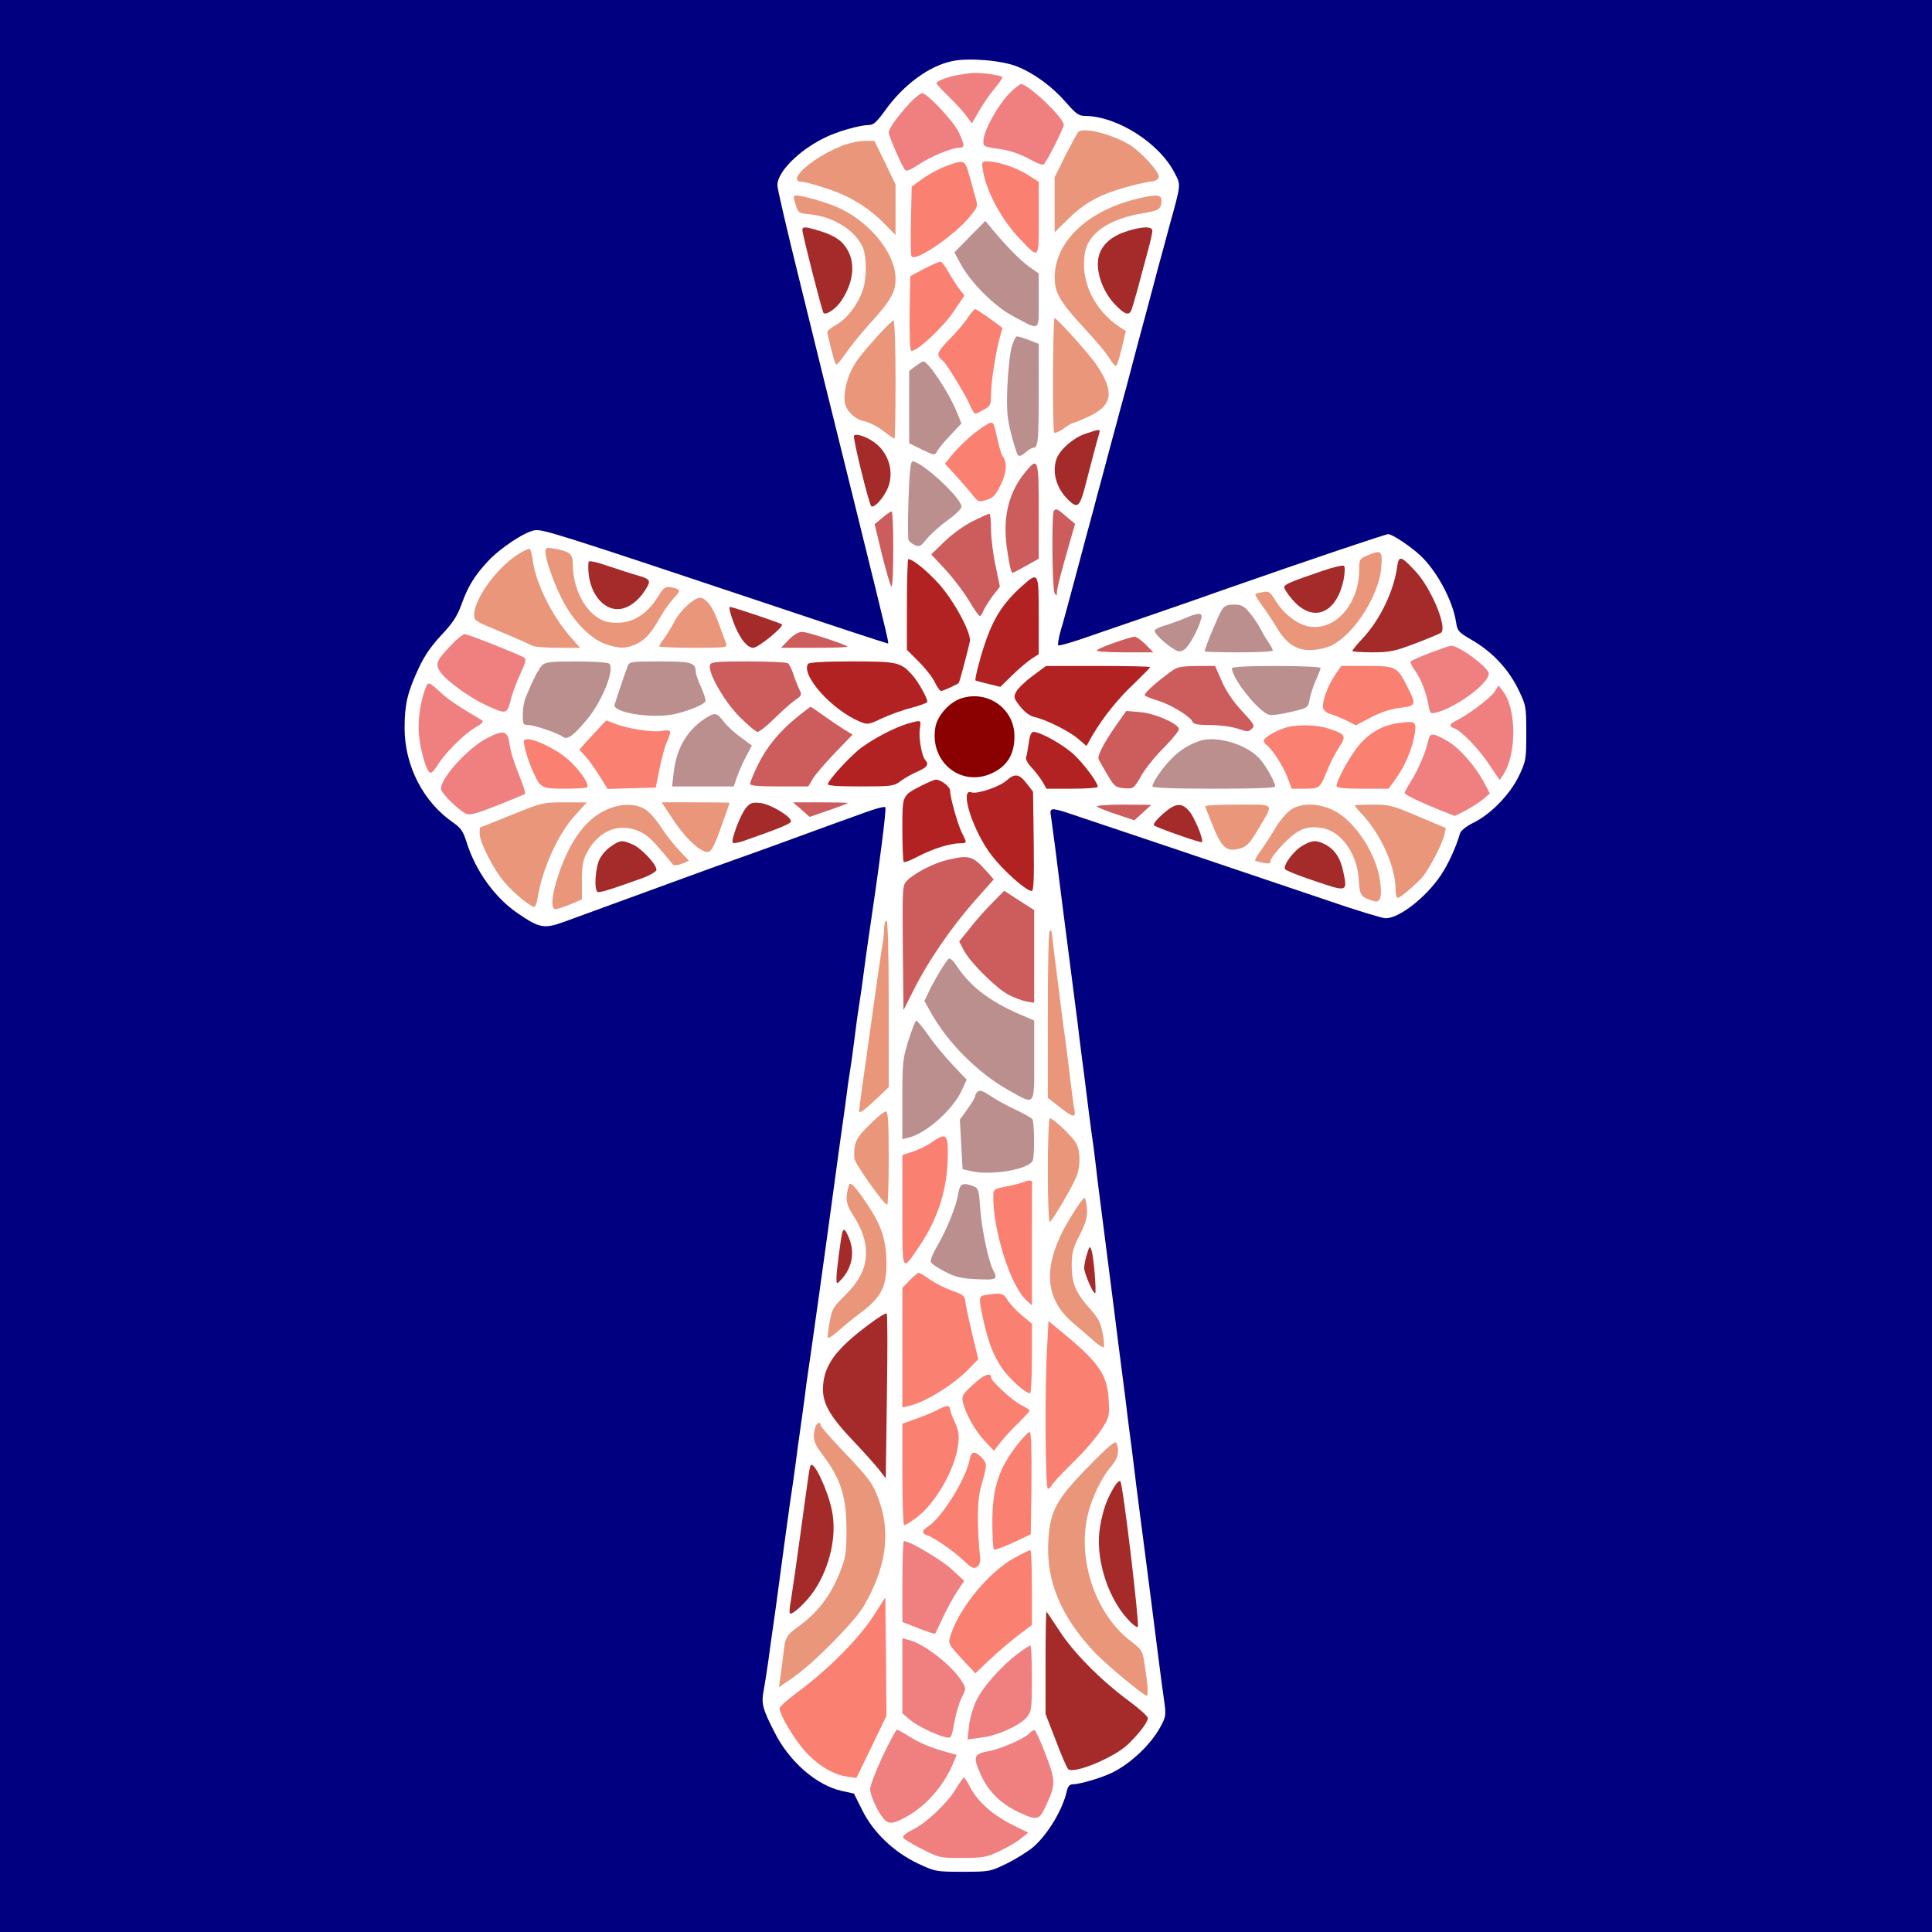 <?xml version="1.0" encoding="UTF-8" standalone="no"?>
<svg
   xmlns:dc="http://purl.org/dc/elements/1.1/"
   xmlns:cc="http://creativecommons.org/ns#"
   xmlns:rdf="http://www.w3.org/1999/02/22-rdf-syntax-ns#"
   xmlns:svg="http://www.w3.org/2000/svg"
   xmlns="http://www.w3.org/2000/svg"
   xmlns:sodipodi="http://sodipodi.sourceforge.net/DTD/sodipodi-0.dtd"
   xmlns:inkscape="http://www.inkscape.org/namespaces/inkscape"
   version="1.0"
   width="850pt"
   height="850pt"
   viewBox="0 0 850 850"
   preserveAspectRatio="xMidYMid meet"
   id="svg240"
   sodipodi:docname="bible190.svg"
   inkscape:version="0.92.2 5c3e80d, 2017-08-06">
  <defs
     id="defs244" />
  <sodipodi:namedview
     pagecolor="#ffffff"
     bordercolor="#666666"
     borderopacity="1"
     objecttolerance="10"
     gridtolerance="10"
     guidetolerance="10"
     inkscape:pageopacity="0"
     inkscape:pageshadow="2"
     inkscape:window-width="1920"
     inkscape:window-height="978"
     id="namedview242"
     showgrid="false"
     inkscape:zoom="0.41647059"
     inkscape:cx="519.04893"
     inkscape:cy="610.92697"
     inkscape:window-x="0"
     inkscape:window-y="1"
     inkscape:window-maximized="1"
     inkscape:current-layer="svg240" />
  <g
     transform="translate(0,850) scale(0.1,-0.1)"
     fill="#000000"
     stroke="none"
     id="g238">
    <path
       d="M0 4250 l0 -4250 4250 0 4250 0 0 4250 0 4250 -4250 0 -4250 0 0 -4250z m4476 3957 c76 -31 154 -88 217 -161 40 -46 54 -56 80 -56 143 -1 329 -120 396 -253 27 -52 27 -47 -23 -227 -8 -30 -30 -113 -50 -185 -19 -71 -44 -165 -55 -207 -21 -76 -32 -118 -86 -323 -15 -55 -36 -131 -46 -170 -11 -38 -35 -131 -55 -205 -20 -74 -40 -148 -44 -165 -9 -32 -37 -136 -69 -257 -42 -157 -63 -235 -77 -282 -7 -27 -11 -52 -8 -55 3 -3 46 9 97 26 213 73 484 166 647 224 369 129 696 239 708 239 17 0 97 -53 141 -94 72 -67 143 -199 157 -293 6 -39 11 -45 70 -79 89 -52 158 -125 202 -213 36 -74 37 -77 37 -195 0 -116 -1 -124 -32 -189 -39 -82 -125 -170 -201 -207 -29 -14 -54 -34 -58 -45 -17 -60 -52 -137 -85 -186 -66 -98 -183 -189 -243 -189 -14 0 -133 36 -263 81 -428 145 -1097 370 -1143 385 -67 21 -73 19 -66 -18 3 -18 26 -193 50 -388 25 -195 50 -391 56 -435 6 -44 15 -116 20 -160 6 -44 14 -114 20 -155 5 -41 14 -113 20 -160 6 -47 15 -116 21 -155 5 -38 13 -106 18 -150 6 -44 26 -206 46 -360 20 -154 40 -314 45 -355 5 -41 14 -111 20 -155 6 -44 15 -116 20 -160 6 -44 14 -114 20 -155 5 -41 14 -111 19 -155 6 -44 15 -114 20 -155 6 -41 28 -219 51 -395 22 -176 45 -353 51 -392 10 -70 9 -75 -16 -121 -41 -76 -128 -159 -210 -200 -46 -23 -144 -52 -174 -52 -14 0 -22 -8 -27 -28 -17 -81 -84 -193 -148 -248 -22 -19 -75 -52 -115 -72 -74 -36 -77 -37 -195 -37 -119 0 -122 1 -199 37 -106 51 -196 137 -244 235 l-36 72 -55 12 c-110 25 -230 129 -294 257 -52 101 -59 127 -49 180 5 26 14 85 21 132 6 47 15 112 20 145 5 33 21 148 35 255 14 107 33 242 41 300 9 58 20 137 25 175 5 39 13 102 19 140 6 39 14 104 20 145 5 41 11 89 14 105 9 58 73 511 137 985 6 41 14 102 19 135 5 33 11 83 15 110 3 28 10 75 15 105 5 30 14 96 20 145 6 50 15 115 20 145 5 30 14 93 20 140 6 47 15 112 20 145 49 328 81 577 75 583 -6 6 -52 -8 -162 -49 -29 -10 -78 -28 -108 -39 -30 -11 -79 -29 -107 -39 -29 -11 -118 -43 -198 -72 -156 -55 -198 -71 -330 -119 -47 -17 -164 -60 -260 -95 -96 -35 -208 -76 -249 -91 -87 -31 -107 -28 -202 37 -102 69 -187 188 -226 313 -15 48 -25 63 -58 86 -133 91 -215 251 -215 417 0 103 12 155 60 259 26 57 56 101 102 150 50 53 70 84 88 134 28 79 58 128 117 191 55 59 160 128 205 136 37 5 83 -9 1083 -343 253 -85 464 -154 468 -154 9 0 23 -59 -147 630 -80 322 -188 759 -240 972 -53 213 -96 399 -96 413 0 58 93 152 206 208 55 28 157 57 197 57 20 0 35 14 71 64 80 112 193 196 295 217 72 16 221 3 287 -24z"
       id="path4"
       style="fill:#000080" />
    <path
       d="M4215 8170 c-47 -8 -95 -27 -95 -36 0 -4 24 -30 53 -58 29 -28 64 -66 78 -85 l25 -34 31 54 c17 30 47 74 67 97 20 24 36 47 36 52 0 8 -88 21 -130 19 -14 -1 -43 -5 -65 -9z"
       id="path6"
       style="fill:#f08080" />
    <path
       d="M4437 8085 c-49 -52 -107 -157 -110 -200 -2 -28 0 -30 48 -37 67 -9 107 -22 162 -52 25 -14 49 -23 54 -20 12 7 89 160 89 175 0 31 -156 179 -188 179 -6 0 -31 -20 -55 -45z"
       id="path8"
       style="fill:#f08080" />
    <path
       d="M4004 8048 c-53 -57 -94 -113 -94 -131 0 -16 57 -145 71 -164 7 -8 23 -2 59 22 53 36 148 75 180 75 25 0 25 10 -1 66 -21 48 -139 174 -162 174 -7 0 -31 -19 -53 -42z"
       id="path10"
       style="fill:#f08080" />
    <path
       d="M4743 7918 c-6 -7 -31 -55 -57 -105 l-46 -93 0 -121 0 -121 61 60 c60 60 123 98 209 125 57 19 128 36 160 39 14 2 26 10 28 19 4 22 -80 114 -132 144 -82 48 -204 77 -223 53z"
       id="path12"
       style="fill:#e9967a" />
    <path
       d="M3696 7855 c-131 -54 -240 -155 -166 -155 10 0 59 -13 109 -30 101 -33 181 -82 254 -156 l47 -48 0 111 0 111 -46 96 -47 96 -46 0 c-25 0 -73 -11 -105 -25z"
       id="path14"
       style="fill:#e9967a" />
    <path
       d="M4160 7768 c-30 -11 -76 -36 -102 -55 l-47 -34 -3 -147 c-2 -81 -1 -153 2 -159 13 -29 188 90 256 173 37 45 37 46 25 87 -6 23 -19 68 -28 100 -18 65 -21 66 -103 35z"
       id="path16"
       style="fill:#fa8072" />
    <path
       d="M4325 7748 c15 -92 84 -219 164 -301 84 -88 81 -91 81 93 l0 160 -47 30 c-49 32 -134 60 -178 60 -26 0 -27 -1 -20 -42z"
       id="path18"
       style="fill:#fa8072" />
    <path
       d="M3494 7623 c17 -62 15 -60 70 -66 103 -10 201 -72 232 -146 18 -43 18 -137 -1 -190 -21 -61 -70 -125 -116 -150 -21 -12 -39 -26 -39 -31 0 -13 31 -134 37 -143 3 -5 22 16 42 46 20 30 68 89 106 131 94 103 115 140 115 199 0 117 -123 263 -270 321 -51 21 -144 46 -166 46 -10 0 -14 -6 -10 -17z"
       id="path20"
       style="fill:#e9967a" />
    <path
       d="M5001 7625 c-218 -53 -360 -189 -361 -346 0 -68 24 -108 136 -229 44 -47 90 -102 102 -122 13 -21 27 -38 31 -38 5 0 16 35 26 77 l18 77 -24 15 c-117 77 -179 208 -155 333 16 84 110 147 256 170 68 11 80 19 80 56 0 26 -23 28 -109 7z"
       id="path22"
       style="fill:#e9967a" />
    <path
       d="M4267 7459 l-68 -69 28 -52 c43 -81 150 -187 230 -229 121 -65 113 -70 113 69 l0 119 -40 28 c-38 26 -102 91 -165 167 l-30 36 -68 -69z"
       id="path24"
       style="fill:#bc8f8f" />
    <path
       d="M3530 7488 c1 -23 87 -358 93 -365 12 -11 56 19 80 56 51 78 61 159 26 221 -24 42 -57 64 -126 85 -59 18 -73 19 -73 3z"
       id="path26"
       style="fill:#a52a2a" />
    <path
       d="M4950 7480 c-77 -26 -120 -76 -120 -141 0 -61 31 -134 78 -181 37 -39 56 -46 67 -28 4 6 17 50 30 98 13 48 33 122 44 164 12 43 21 84 21 93 0 21 -50 19 -120 -5z"
       id="path28"
       style="fill:#a52a2a" />
    <path
       d="M4065 7317 l-60 -32 -3 -159 c-1 -88 1 -163 6 -168 15 -15 140 100 188 172 l47 70 -25 32 c-13 18 -35 52 -48 76 -13 23 -28 42 -34 41 -6 -1 -38 -15 -71 -32z"
       id="path30"
       style="fill:#fa8072" />
    <path
       d="M4257 7101 c-14 -22 -51 -65 -82 -96 -56 -58 -58 -67 -24 -95 14 -11 96 -147 114 -187 10 -24 21 -43 26 -43 4 0 21 8 38 18 28 15 31 22 31 67 0 54 23 199 40 255 5 19 10 35 10 36 0 5 -113 84 -119 84 -5 0 -20 -18 -34 -39z"
       id="path32"
       style="fill:#fa8072" />
    <path
       d="M4639 7100 c-7 -33 -9 -499 -1 -503 5 -4 24 5 42 18 19 14 38 25 43 25 5 0 37 13 72 30 101 48 108 108 29 225 -33 49 -183 215 -185 205z"
       id="path34"
       style="fill:#e9967a" />
    <path
       d="M3862 7023 c-76 -85 -95 -110 -115 -149 -23 -44 -37 -113 -30 -146 7 -38 47 -75 88 -82 19 -4 55 -22 80 -41 25 -19 47 -35 50 -35 3 0 5 117 5 260 0 143 -4 260 -9 260 -4 0 -35 -30 -69 -67z"
       id="path36"
       style="fill:#e9967a" />
    <path
       d="M4451 6973 c-8 -27 -16 -105 -19 -174 -4 -106 -1 -139 17 -209 12 -46 25 -88 30 -93 6 -6 18 -1 32 12 13 11 28 21 35 21 21 0 24 28 24 244 l0 213 -43 17 c-23 9 -47 16 -53 16 -5 0 -16 -21 -23 -47z"
       id="path38"
       style="fill:#bc8f8f" />
    <path
       d="M4028 6889 l-28 -21 0 -159 0 -159 56 -28 c55 -26 56 -27 67 -7 6 11 32 43 59 71 l48 51 -22 54 c-34 83 -125 220 -146 219 -4 0 -19 -10 -34 -21z"
       id="path40"
       style="fill:#bc8f8f" />
    <path
       d="M4289 6596 c-31 -24 -73 -65 -94 -90 l-38 -46 49 -53 c27 -30 60 -68 74 -86 24 -30 27 -31 61 -20 30 9 40 21 63 69 26 55 28 95 6 125 -4 6 -13 35 -20 65 -18 80 -18 80 -32 80 -7 0 -38 -20 -69 -44z"
       id="path42"
       style="fill:#fa8072" />
    <path
       d="M4776 6592 c-52 -17 -111 -68 -127 -109 -24 -64 2 -143 64 -194 29 -24 40 -11 61 71 19 75 54 207 62 233 6 20 3 20 -60 -1z"
       id="path44"
       style="fill:#a52a2a" />
    <path
       d="M3757 6583 c-6 -9 66 -300 76 -310 10 -10 47 27 68 69 36 71 14 161 -53 211 -35 26 -84 42 -91 30z"
       id="path46"
       style="fill:#a52a2a" />
    <path
       d="M3997 6303 c-3 -91 -3 -172 0 -178 2 -7 15 -17 27 -23 21 -9 27 -6 55 29 18 21 59 58 91 81 34 24 60 49 60 59 0 38 -175 199 -215 199 -9 0 -14 -48 -18 -167z"
       id="path48"
       style="fill:#bc8f8f" />
    <path
       d="M4511 6423 c-73 -89 -99 -194 -82 -328 12 -83 19 -115 27 -115 2 0 29 14 59 31 l55 31 0 209 c0 233 -3 240 -59 172z"
       id="path50"
       style="fill:#cd5c5c" />
    <path
       d="M4637 6253 c-11 -10 -8 -346 3 -363 8 -13 10 -12 10 3 0 17 15 77 61 237 l19 65 -38 32 c-39 34 -45 37 -55 26z"
       id="path52"
       style="fill:#cd5c5c" />
    <path
       d="M3882 6222 l-34 -28 33 -137 c19 -75 37 -137 41 -137 5 0 8 74 8 165 0 91 -3 165 -7 165 -5 0 -23 -13 -41 -28z"
       id="path54"
       style="fill:#cd5c5c" />
    <path
       d="M4280 6207 c-36 -17 -91 -57 -124 -89 l-59 -57 64 -69 c35 -38 81 -99 103 -136 21 -36 42 -66 47 -66 4 0 11 9 14 20 4 11 22 40 40 65 l34 44 -19 92 c-11 51 -20 123 -20 161 0 37 -3 68 -7 68 -5 -1 -37 -15 -73 -33z"
       id="path56"
       style="fill:#cd5c5c" />
    <path
       d="M2279 6061 c-92 -58 -190 -192 -193 -264 -1 -26 5 -30 94 -67 105 -44 136 -58 162 -71 10 -5 61 -9 114 -9 l96 0 -36 41 c-83 91 -157 238 -171 337 -4 29 -10 54 -14 57 -5 2 -28 -8 -52 -24z"
       id="path58"
       style="fill:#e9967a" />
    <path
       d="M2400 6071 c0 -38 47 -165 86 -232 49 -85 118 -152 179 -173 59 -20 86 -20 129 -2 42 18 69 47 108 116 17 30 45 70 61 87 34 36 33 40 -9 49 -27 5 -33 1 -61 -44 -45 -72 -107 -112 -176 -112 -40 0 -63 6 -88 23 -66 44 -109 138 -109 238 0 43 -15 54 -87 66 -29 5 -33 3 -33 -16z"
       id="path60"
       style="fill:#e9967a" />
    <path
       d="M6013 6055 c-31 -13 -33 -18 -33 -61 0 -152 -107 -272 -223 -250 -49 9 -109 55 -143 110 -26 42 -32 47 -58 41 -16 -3 -31 -7 -33 -9 -3 -2 11 -24 29 -49 18 -24 49 -71 69 -104 52 -86 113 -110 213 -82 103 29 232 216 243 353 6 74 0 79 -64 51z"
       id="path62"
       style="fill:#e9967a" />
    <path
       d="M6147 6007 c-15 -109 -76 -235 -154 -318 -24 -25 -43 -49 -43 -53 0 -3 39 -6 88 -6 77 0 99 5 191 40 58 22 108 43 112 47 26 27 -45 196 -113 269 -64 69 -74 72 -81 21z"
       id="path64"
       style="fill:#a52a2a" />
    <path
       d="M2589 6027 c-9 -111 50 -207 129 -207 42 0 90 34 122 86 26 41 22 46 -40 64 -19 5 -74 23 -122 39 -59 20 -88 26 -89 18z"
       id="path66"
       style="fill:#a52a2a" />
    <path
       d="M3990 5841 l0 -200 53 -53 c29 -29 61 -70 70 -90 10 -21 22 -38 28 -38 8 0 67 27 77 35 3 2 33 114 49 182 8 36 -69 179 -137 255 -53 58 -114 108 -134 108 -3 0 -6 -90 -6 -199z"
       id="path68"
       style="fill:#b22222" />
    <path
       d="M5820 5989 c-146 -50 -170 -60 -170 -73 0 -7 16 -31 36 -54 89 -104 193 -64 225 86 6 30 7 58 2 62 -4 5 -46 -5 -93 -21z"
       id="path70"
       style="fill:#a52a2a" />
    <path
       d="M4498 5923 c-84 -75 -127 -141 -166 -258 -22 -65 -45 -156 -40 -159 2 -1 27 -8 56 -15 l53 -13 53 52 c30 29 68 61 85 72 l31 20 0 169 c0 193 -1 195 -72 132z"
       id="path72"
       style="fill:#b22222" />
    <path
       d="M3023 5836 c-21 -19 -47 -51 -57 -73 -11 -21 -30 -52 -43 -70 -13 -17 -23 -34 -23 -37 0 -3 68 -6 151 -6 140 0 151 1 144 18 -4 9 -18 49 -32 87 -27 76 -56 115 -85 115 -10 0 -35 -15 -55 -34z"
       id="path74"
       style="fill:#e9967a" />
    <path
       d="M5375 5816 c-14 -21 -75 -169 -75 -182 0 -2 68 -4 150 -4 83 0 150 3 150 8 0 4 -9 21 -20 37 -12 17 -27 44 -35 60 -9 17 -29 47 -46 68 -26 31 -37 37 -69 37 -31 0 -43 -5 -55 -24z"
       id="path76"
       style="fill:#bc8f8f" />
    <path
       d="M3223 5773 c27 -76 62 -123 91 -123 22 0 136 93 126 103 -6 6 -217 77 -229 77 -5 0 1 -26 12 -57z"
       id="path78"
       style="fill:#a52a2a" />
    <path
       d="M5215 5781 c-22 -10 -61 -24 -87 -32 -27 -7 -48 -18 -48 -24 0 -13 43 -55 82 -79 22 -15 30 -15 48 -4 20 12 61 86 75 136 8 27 -12 28 -70 3z"
       id="path80"
       style="fill:#bc8f8f" />
    <path
       d="M3470 5685 l-34 -35 149 0 c81 0 146 2 144 5 -12 11 -176 65 -200 65 -16 0 -38 -13 -59 -35z"
       id="path82"
       style="fill:#cd5c5c" />
    <path
       d="M1986 5663 c-68 -71 -73 -85 -47 -122 28 -39 132 -113 202 -145 87 -39 89 -39 106 24 7 30 27 83 43 117 26 57 27 64 12 72 -41 21 -243 101 -257 101 -8 0 -35 -21 -59 -47z"
       id="path84"
       style="fill:#f08080" />
    <path
       d="M4905 5673 c-38 -13 -74 -28 -79 -34 -6 -5 38 -9 119 -9 l129 0 -34 35 c-19 19 -41 34 -49 34 -9 -1 -47 -12 -86 -26z"
       id="path86"
       style="fill:#cd5c5c" />
    <path
       d="M6295 5629 c-44 -17 -83 -34 -88 -38 -4 -4 4 -22 17 -39 27 -37 51 -99 61 -155 6 -36 8 -38 33 -32 87 21 232 128 232 171 0 27 -134 126 -167 123 -4 0 -44 -14 -88 -30z"
       id="path88"
       style="fill:#f08080" />
    <path
       d="M2385 5573 c-15 -15 -42 -67 -74 -146 -6 -15 -11 -48 -11 -72 0 -41 2 -45 25 -45 26 0 132 -36 152 -52 19 -15 48 7 106 77 69 84 125 227 96 246 -8 5 -73 9 -146 9 -109 0 -134 -3 -148 -17z"
       id="path90"
       style="fill:#bc8f8f" />
    <path
       d="M2761 5568 c-8 -20 -44 -126 -57 -168 -11 -35 164 -63 263 -42 62 14 131 42 137 57 2 6 -7 33 -19 61 -13 27 -24 58 -24 70 -2 39 -19 44 -158 44 -129 0 -134 -1 -142 -22z"
       id="path92"
       style="fill:#bc8f8f" />
    <path
       d="M3124 5575 c-12 -31 62 -161 130 -229 36 -36 72 -66 79 -66 8 0 41 26 73 58 32 32 74 69 91 81 31 21 32 24 19 49 -7 15 -19 45 -26 67 -7 22 -18 43 -24 47 -6 4 -84 8 -174 8 -136 0 -164 -2 -168 -15z"
       id="path94"
       style="fill:#cd5c5c" />
    <path
       d="M3555 5579 c-32 -50 106 -203 228 -254 34 -14 39 -13 96 14 34 16 92 37 131 47 38 10 70 22 70 26 0 18 -43 94 -69 121 -49 54 -65 57 -265 57 -119 0 -187 -4 -191 -11z"
       id="path96"
       style="fill:#b22222" />
    <path
       d="M4544 5527 c-33 -24 -65 -55 -73 -70 -13 -24 -11 -29 18 -66 20 -25 43 -42 64 -46 49 -11 154 -63 192 -97 l35 -30 27 48 c49 82 111 159 183 227 38 37 70 69 70 72 0 3 -103 5 -229 5 l-229 0 -58 -43z"
       id="path98"
       style="fill:#b22222" />
    <path
       d="M5155 5548 c-70 -51 -126 -101 -118 -108 4 -4 32 -15 62 -24 58 -19 139 -69 148 -92 4 -10 25 -14 79 -14 41 0 94 -7 120 -16 42 -14 48 -14 62 0 14 13 9 21 -45 79 -38 41 -70 88 -88 131 l-29 66 -81 0 c-66 -1 -85 -4 -110 -22z"
       id="path100"
       style="fill:#cd5c5c" />
    <path
       d="M5420 5560 c0 -46 120 -195 165 -205 11 -3 54 3 95 13 73 17 75 18 81 52 3 19 15 57 27 84 12 27 22 52 22 57 0 5 -88 9 -195 9 -128 0 -195 -4 -195 -10z"
       id="path102"
       style="fill:#bc8f8f" />
    <path
       d="M5872 5528 c-32 -49 -56 -116 -51 -143 2 -10 16 -22 31 -26 15 -4 46 -17 70 -28 l43 -22 67 35 c44 23 88 37 128 42 70 8 72 13 34 88 -47 94 -51 96 -180 96 l-113 0 -29 -42z"
       id="path104"
       style="fill:#fa8072" />
    <path
       d="M1872 5472 c-23 -60 -34 -138 -29 -201 6 -75 35 -171 51 -171 7 0 20 15 31 33 29 50 115 136 164 165 33 19 41 28 30 34 -99 58 -145 89 -178 119 -55 51 -57 52 -69 21z"
       id="path106"
       style="fill:#f08080" />
    <path
       d="M6575 5456 c-18 -27 -113 -99 -167 -126 -32 -15 -35 -26 -10 -34 31 -11 107 -89 154 -160 l46 -68 16 24 c60 92 58 293 -3 369 l-18 23 -18 -28z"
       id="path108"
       style="fill:#f08080" />
    <path
       d="M4225 5426 c-52 -19 -102 -77 -110 -127 -25 -148 108 -260 242 -204 73 31 108 86 106 171 -3 120 -123 201 -238 160z"
       id="path110"
       style="fill:#8b0000" />
    <path
       d="M3508 5346 c-80 -65 -135 -132 -174 -212 -19 -39 -34 -76 -34 -83 0 -8 38 -11 128 -11 l128 0 19 32 c10 18 54 69 97 114 l79 82 -38 23 c-21 13 -61 40 -90 61 -29 21 -54 38 -57 38 -2 0 -28 -20 -58 -44z"
       id="path112"
       style="fill:#cd5c5c" />
    <path
       d="M4914 5314 c-60 -86 -88 -141 -80 -156 4 -7 21 -38 39 -68 30 -51 36 -55 74 -58 40 -3 41 -2 74 55 18 32 64 89 102 126 37 38 66 74 64 81 -10 26 -109 68 -171 73 l-61 5 -41 -58z"
       id="path114"
       style="fill:#cd5c5c" />
    <path
       d="M3115 5347 c-88 -52 -138 -134 -151 -245 l-7 -62 136 0 135 0 13 37 c7 21 24 62 39 90 l28 53 -49 36 c-28 20 -61 51 -76 70 -27 37 -37 39 -68 21z"
       id="path116"
       style="fill:#bc8f8f" />
    <path
       d="M2608 5267 c-32 -34 -58 -63 -58 -65 0 -2 12 -15 26 -30 14 -15 41 -53 61 -85 l36 -58 106 3 106 3 16 80 c9 44 23 97 32 119 24 54 22 57 -23 50 -42 -7 -155 11 -207 33 -18 7 -34 13 -35 13 -2 0 -29 -29 -60 -63z"
       id="path118"
       style="fill:#fa8072" />
    <path
       d="M4000 5318 c-64 -17 -174 -76 -226 -120 -50 -43 -125 -126 -132 -147 -3 -8 42 -11 143 -11 138 0 148 1 178 24 18 13 51 32 75 42 41 18 50 31 33 50 -16 17 -30 100 -24 137 6 40 6 40 -47 25z"
       id="path120"
       style="fill:#b22222" />
    <path
       d="M6155 5319 c-69 -9 -125 -39 -174 -95 -38 -44 -101 -157 -101 -183 0 -7 37 -11 114 -11 l115 0 24 33 c48 64 81 142 92 213 7 49 1 53 -70 43z"
       id="path122"
       style="fill:#fa8072" />
    <path
       d="M5648 5296 c-45 -16 -88 -43 -88 -55 0 -5 7 -14 16 -22 26 -22 70 -91 89 -141 l18 -48 57 0 c65 0 68 2 99 80 12 31 35 75 51 100 35 52 31 60 -43 84 -58 19 -148 20 -199 2z"
       id="path124"
       style="fill:#fa8072" />
    <path
       d="M2142 5252 c-83 -43 -202 -174 -202 -222 0 -18 71 -89 108 -109 18 -9 41 -3 139 35 65 26 120 49 123 51 2 2 -4 25 -14 51 -40 102 -48 129 -55 172 -8 56 -26 60 -99 22z"
       id="path126"
       style="fill:#f08080" />
    <path
       d="M4526 5230 c-4 -28 -9 -56 -12 -63 -2 -7 8 -27 24 -43 16 -17 37 -45 48 -62 l18 -32 113 0 c62 0 113 4 113 8 0 19 -61 101 -106 143 -47 43 -146 99 -177 99 -10 0 -17 -16 -21 -50z"
       id="path128"
       style="fill:#b22222" />
    <path
       d="M6284 5243 c-10 -49 -45 -131 -75 -178 -16 -25 -29 -49 -29 -54 0 -8 77 -44 172 -82 l49 -19 47 24 c26 14 61 36 77 50 l30 25 -23 43 c-40 77 -110 156 -164 188 -65 37 -76 37 -84 3z"
       id="path130"
       style="fill:#f08080" />
    <path
       d="M2306 5242 c-6 -10 16 -87 40 -139 32 -70 37 -73 139 -73 50 0 94 3 98 6 11 11 -21 60 -69 109 -58 59 -193 122 -208 97z"
       id="path132"
       style="fill:#fa8072" />
    <path
       d="M5280 5241 c-48 -16 -89 -41 -126 -79 -39 -39 -84 -105 -84 -122 0 -6 93 -10 270 -10 179 0 270 3 270 10 0 22 -49 106 -77 131 -62 59 -185 92 -253 70z"
       id="path134"
       style="fill:#bc8f8f" />
    <path
       d="M4427 5065 c-31 -27 -129 -60 -153 -51 -55 21 7 -173 90 -279 52 -67 151 -155 175 -155 9 0 11 53 9 218 l-3 219 -28 36 c-33 43 -52 46 -90 12z"
       id="path136"
       style="fill:#b22222" />
    <path
       d="M4055 5044 c-87 -45 -85 -40 -85 -194 0 -75 3 -139 6 -142 3 -4 33 8 67 26 64 33 139 56 182 56 30 0 30 1 6 48 -18 37 -51 154 -51 184 0 17 -41 48 -62 48 -7 0 -35 -12 -63 -26z"
       id="path138"
       style="fill:#b22222" />
    <path
       d="M2251 4915 c-74 -30 -136 -55 -138 -55 -2 0 -3 -12 -3 -26 0 -40 63 -163 112 -218 41 -48 113 -106 129 -106 4 0 11 17 14 38 21 131 90 283 166 366 l51 56 -98 0 c-97 0 -102 -2 -233 -55z"
       id="path140"
       style="fill:#e9967a" />
    <path
       d="M2963 4892 c54 -83 124 -146 154 -140 13 2 29 34 55 108 21 58 38 106 38 108 0 1 -67 2 -150 2 l-149 0 52 -78z"
       id="path142"
       style="fill:#e9967a" />
    <path
       d="M3284 4948 c-24 -25 -70 -146 -60 -156 4 -3 23 0 44 7 163 57 212 77 212 88 0 21 -90 75 -134 80 -34 4 -45 1 -62 -19z"
       id="path144"
       style="fill:#a52a2a" />
    <path
       d="M3526 4938 l36 -32 84 29 c46 16 84 30 84 32 0 2 -54 3 -120 3 l-121 0 37 -32z"
       id="path146"
       style="fill:#cd5c5c" />
    <path
       d="M2665 4936 c-87 -40 -156 -133 -206 -279 -31 -90 -38 -157 -15 -157 7 0 36 10 65 21 l51 22 0 82 c0 66 4 90 23 125 50 95 140 132 228 93 40 -18 58 -35 150 -147 5 -5 21 -3 39 4 l31 13 -43 46 c-24 25 -61 72 -81 104 -21 32 -52 67 -70 77 -44 27 -110 25 -172 -4z"
       id="path148"
       style="fill:#e9967a" />
    <path
       d="M4826 4951 c5 -4 44 -20 87 -34 l78 -26 37 34 37 34 -124 1 c-72 0 -121 -4 -115 -9z"
       id="path150"
       style="fill:#cd5c5c" />
    <path
       d="M5116 4919 c-26 -23 -44 -45 -39 -50 10 -10 207 -79 211 -74 9 8 -32 108 -55 135 -34 41 -61 38 -117 -11z"
       id="path152"
       style="fill:#a52a2a" />
    <path
       d="M5302 4952 c2 -4 15 -39 31 -78 37 -94 59 -118 104 -111 46 8 57 18 104 98 63 108 72 99 -96 99 -81 0 -145 -3 -143 -8z"
       id="path154"
       style="fill:#e9967a" />
    <path
       d="M5680 4938 c-19 -13 -49 -48 -67 -78 -17 -30 -46 -74 -63 -98 -18 -24 -30 -45 -28 -48 3 -2 19 -7 36 -10 25 -5 32 -3 32 9 0 9 26 43 58 76 63 64 100 79 169 68 84 -14 155 -114 161 -228 4 -70 10 -77 68 -94 29 -8 36 24 24 99 -18 109 -100 238 -184 290 -67 42 -156 48 -206 14z"
       id="path156"
       style="fill:#e9967a" />
    <path
       d="M5960 4956 c0 -2 16 -21 36 -42 81 -88 144 -230 144 -326 0 -21 4 -38 10 -38 11 0 73 53 107 90 29 33 89 147 97 186 l7 31 -121 51 c-112 48 -127 52 -200 52 -44 0 -80 -2 -80 -4z"
       id="path158"
       style="fill:#e9967a" />
    <path
       d="M2689 4777 c-19 -12 -42 -38 -51 -57 -19 -37 -25 -135 -9 -144 8 -5 57 10 201 62 30 11 56 27 58 34 4 21 -66 97 -105 113 -47 20 -54 19 -94 -8z"
       id="path160"
       style="fill:#a52a2a" />
    <path
       d="M5730 4779 c-37 -21 -84 -83 -77 -102 2 -6 61 -30 131 -53 144 -49 145 -49 126 40 -12 61 -38 99 -80 121 -38 20 -58 19 -100 -6z"
       id="path162"
       style="fill:#a52a2a" />
    <path
       d="M4165 4716 c-58 -14 -145 -59 -175 -91 -20 -21 -20 -31 -18 -295 l3 -274 45 89 c63 126 164 273 265 388 l87 98 -28 32 c-65 73 -79 77 -179 53z"
       id="path164"
       style="fill:#cd5c5c" />
    <path
       d="M4366 4528 c-29 -29 -74 -79 -99 -112 l-47 -58 22 -42 c30 -54 142 -165 196 -193 23 -12 58 -25 77 -29 l35 -6 0 204 0 204 -66 42 -66 43 -52 -53z"
       id="path166"
       style="fill:#cd5c5c" />
    <path
       d="M3890 4417 c0 -19 -4 -58 -10 -88 -5 -30 -23 -155 -40 -279 -17 -124 -38 -271 -46 -326 -8 -56 -14 -107 -14 -113 0 -13 27 8 87 65 l43 41 0 367 c0 237 -4 366 -10 366 -5 0 -10 -15 -10 -33z"
       id="path168"
       style="fill:#e9967a" />
    <path
       d="M4618 4404 c-5 -4 -8 -171 -8 -370 l0 -364 51 -40 c60 -47 73 -50 66 -12 -3 15 -13 86 -21 157 -9 72 -20 162 -26 200 -5 39 -14 106 -19 150 -10 76 -31 245 -34 273 -1 8 -5 10 -9 6z"
       id="path170"
       style="fill:#e9967a" />
    <path
       d="M4174 4282 c-12 -9 -64 -95 -88 -146 l-19 -40 28 -50 c74 -133 206 -265 338 -340 124 -70 117 -77 117 129 l0 175 -27 12 c-158 64 -249 130 -315 230 -13 20 -28 34 -34 30z"
       id="path172"
       style="fill:#bc8f8f" />
    <path
       d="M3997 3923 c-26 -82 -27 -100 -27 -262 l0 -173 28 7 c77 19 192 121 232 205 l23 50 -59 62 c-33 35 -82 93 -108 131 -26 37 -51 67 -55 67 -3 0 -19 -39 -34 -87z"
       id="path174"
       style="fill:#bc8f8f" />
    <path
       d="M4301 3697 c-6 -6 -11 -15 -11 -20 0 -5 -15 -31 -34 -57 l-33 -46 6 -109 6 -109 40 -9 c91 -20 254 9 269 48 8 23 7 168 -2 181 -4 6 -37 24 -74 42 -37 17 -87 44 -111 61 -33 22 -47 27 -56 18z"
       id="path176"
       style="fill:#bc8f8f" />
    <path
       d="M3836 3562 c-72 -70 -81 -88 -77 -159 1 -21 129 -202 144 -203 4 0 7 92 7 205 0 157 -3 205 -12 205 -7 0 -35 -21 -62 -48z"
       id="path178"
       style="fill:#e9967a" />
    <path
       d="M4610 3349 c0 -131 4 -228 9 -225 14 9 106 167 119 205 16 46 15 106 -3 140 -15 29 -101 111 -116 111 -5 0 -9 -104 -9 -231z"
       id="path180"
       style="fill:#e9967a" />
    <path
       d="M4100 3475 c-19 -14 -56 -32 -82 -41 l-48 -16 0 -245 c0 -277 -3 -270 72 -160 87 128 128 260 128 413 0 85 -9 91 -70 49z"
       id="path182"
       style="fill:#fa8072" />
    <path
       d="M4505 3300 c-11 -5 -46 -14 -77 -20 -57 -11 -58 -12 -58 -46 0 -152 76 -389 144 -453 l26 -24 0 266 c0 147 0 270 1 274 1 11 -14 12 -36 3z"
       id="path184"
       style="fill:#fa8072" />
    <path
       d="M3736 3288 c-18 -57 -15 -82 13 -127 44 -69 61 -118 61 -174 0 -67 -29 -124 -95 -189 -48 -47 -55 -58 -65 -115 -7 -35 -10 -66 -7 -69 3 -3 23 11 46 31 22 20 68 58 102 83 85 64 109 111 109 212 0 96 -19 159 -71 241 -57 88 -88 124 -93 107z"
       id="path186"
       style="fill:#e9967a" />
    <path
       d="M4216 3248 c-9 -54 -50 -157 -92 -229 -19 -32 -32 -64 -29 -71 3 -8 31 -27 63 -43 46 -24 73 -30 140 -33 86 -4 93 -1 72 39 -21 39 -50 177 -57 267 -6 87 -8 94 -30 103 -48 18 -60 12 -67 -33z"
       id="path188"
       style="fill:#bc8f8f" />
    <path
       d="M4711 3146 c-126 -206 -122 -356 12 -468 28 -24 68 -58 89 -77 21 -19 41 -31 44 -28 3 3 1 31 -5 62 -8 45 -20 67 -54 105 -64 71 -82 113 -82 191 0 56 5 77 35 135 28 56 34 78 32 117 -2 26 -7 47 -11 47 -5 0 -32 -38 -60 -84z"
       id="path190"
       style="fill:#e9967a" />
    <path
       d="M3706 3078 c-7 -24 -26 -173 -26 -201 0 -25 2 -27 14 -14 54 53 69 124 41 191 -16 38 -23 44 -29 24z"
       id="path192"
       style="fill:#a52a2a" />
    <path
       d="M4782 2982 c-7 -21 -12 -49 -12 -61 0 -22 38 -111 48 -111 7 0 -6 164 -16 190 -7 20 -9 18 -20 -18z"
       id="path194"
       style="fill:#a52a2a" />
    <path
       d="M4002 2867 l-32 -33 0 -263 0 -263 30 7 c70 15 197 94 264 164 l40 41 -27 112 c-15 62 -28 126 -30 141 -2 25 -9 31 -57 48 -30 10 -74 33 -98 49 -23 17 -46 30 -50 30 -5 0 -22 -15 -40 -33z"
       id="path196"
       style="fill:#fa8072" />
    <path
       d="M4338 2803 c-32 -5 -33 -9 -14 -100 22 -102 44 -162 83 -220 31 -47 104 -113 125 -113 4 0 8 69 8 153 l0 153 -44 37 c-25 20 -53 51 -63 67 -18 31 -28 33 -95 23z"
       id="path198"
       style="fill:#fa8072" />
    <path
       d="M3820 2671 c-136 -102 -188 -169 -198 -257 -9 -81 22 -139 139 -261 41 -43 88 -96 105 -117 l31 -40 5 360 c3 197 3 362 -1 365 -3 4 -40 -19 -81 -50z"
       id="path200"
       style="fill:#a52a2a" />
    <path
       d="M4607 2577 c-11 -176 -8 -627 3 -627 5 0 14 8 19 18 5 9 46 53 91 97 46 44 100 107 122 140 38 58 40 63 36 130 -5 113 -40 166 -189 290 l-76 63 -6 -111z"
       id="path202"
       style="fill:#fa8072" />
    <path
       d="M4282 2409 c-46 -42 -52 -52 -46 -76 12 -53 54 -128 96 -172 l41 -44 30 39 c17 21 52 60 79 85 26 26 48 50 48 53 0 3 -17 15 -39 25 -38 20 -131 105 -131 121 0 24 -32 12 -78 -31z"
       id="path204"
       style="fill:#fa8072" />
    <path
       d="M4130 2300 c-19 -11 -63 -29 -97 -41 l-63 -23 0 -223 c0 -123 4 -223 8 -223 5 0 27 13 50 30 85 61 173 213 187 321 6 46 3 64 -14 102 -12 25 -21 50 -21 56 0 19 -15 19 -50 1z"
       id="path206"
       style="fill:#fa8072" />
    <path
       d="M3586 2218 c-12 -45 -5 -69 30 -114 83 -109 108 -187 108 -334 0 -105 -3 -122 -31 -193 -39 -97 -96 -171 -174 -228 -61 -45 -64 -50 -73 -129 -3 -25 -8 -67 -12 -94 l-7 -49 64 44 c87 60 267 242 308 311 99 169 121 322 68 468 -26 73 -44 97 -159 217 -54 57 -98 107 -98 113 0 19 -18 10 -24 -12z"
       id="path208"
       style="fill:#e9967a" />
    <path
       d="M4479 2148 c-86 -109 -114 -197 -113 -350 0 -59 3 -111 7 -115 4 -3 42 10 84 30 l78 37 3 225 c1 144 -1 225 -8 225 -5 0 -28 -23 -51 -52z"
       id="path210"
       style="fill:#fa8072" />
    <path
       d="M4790 2049 c-144 -147 -171 -197 -178 -333 -9 -175 57 -331 207 -489 45 -48 213 -187 225 -187 9 0 7 37 -6 123 -11 77 -12 77 -65 118 -142 110 -223 322 -195 515 12 85 60 194 112 254 29 34 36 67 22 101 -5 12 -34 -12 -122 -102z"
       id="path212"
       style="fill:#e9967a" />
    <path
       d="M4266 2078 c-15 -82 -121 -253 -180 -292 -31 -20 -33 -32 -6 -41 29 -9 120 -72 163 -114 31 -29 41 -34 55 -25 11 8 16 22 14 40 -14 143 -13 253 3 309 29 105 29 104 5 131 -32 33 -47 30 -54 -8z"
       id="path214"
       style="fill:#fa8072" />
    <path
       d="M3567 2053 c-6 -10 -8 -27 -47 -313 -17 -124 -35 -249 -40 -279 -6 -30 -8 -56 -5 -59 10 -10 74 50 108 101 69 104 100 243 77 352 -18 89 -80 220 -93 198z"
       id="path216"
       style="fill:#a52a2a" />
    <path
       d="M4902 1958 c-32 -52 -49 -99 -62 -174 -23 -128 28 -304 119 -405 21 -24 42 -41 47 -36 8 8 -65 627 -77 640 -3 5 -16 -6 -27 -25z"
       id="path218"
       style="fill:#a52a2a" />
    <path
       d="M3970 1542 l0 -178 71 -28 c39 -15 72 -26 73 -24 2 2 17 34 34 71 18 38 46 90 63 115 l31 47 -54 50 c-45 42 -186 125 -211 125 -4 0 -7 -80 -7 -178z"
       id="path220"
       style="fill:#f08080" />
    <path
       d="M4465 1647 c-110 -59 -238 -212 -281 -336 -14 -42 -15 -41 54 -116 l53 -57 62 59 c34 32 90 80 125 107 l62 47 0 165 c0 90 -3 164 -7 164 -5 0 -35 -15 -68 -33z"
       id="path222"
       style="fill:#fa8072" />
    <path
       d="M3845 1394 c-60 -96 -198 -236 -322 -328 -51 -38 -93 -74 -93 -81 0 -30 67 -142 117 -195 55 -60 122 -99 184 -107 l37 -5 66 136 66 137 -2 261 -3 260 -50 -78z"
       id="path224"
       style="fill:#fa8072" />
    <path
       d="M4600 1186 l0 -227 45 -116 c24 -64 49 -121 54 -126 24 -24 202 50 263 108 49 47 88 98 88 116 0 8 -39 43 -88 79 -121 90 -240 210 -301 305 -29 44 -54 82 -57 84 -2 2 -4 -98 -4 -223z"
       id="path226"
       style="fill:#a52a2a" />
    <path
       d="M3970 1127 l0 -165 33 -28 c32 -27 111 -66 157 -77 25 -6 26 -4 39 66 7 40 22 89 33 110 19 38 19 38 -1 71 -43 69 -166 165 -233 181 l-28 7 0 -165z"
       id="path228"
       style="fill:#f08080" />
    <path
       d="M4480 1226 c-73 -54 -159 -151 -186 -211 -14 -30 -28 -80 -31 -111 l-6 -57 59 8 c71 8 175 55 203 92 19 23 21 40 21 169 0 79 -3 144 -7 144 -5 0 -28 -15 -53 -34z"
       id="path230"
       style="fill:#f08080" />
    <path
       d="M3883 773 c-30 -65 -55 -130 -55 -145 1 -28 34 -101 60 -130 20 -24 42 -23 92 5 89 46 168 135 210 231 l19 45 -42 12 c-73 20 -120 40 -168 70 -25 16 -49 29 -53 29 -4 0 -32 -53 -63 -117z"
       id="path232"
       style="fill:#f08080" />
    <path
       d="M4531 876 c-20 -23 -120 -68 -180 -80 -68 -13 -72 -24 -35 -106 32 -72 90 -128 168 -164 81 -37 88 -35 119 32 42 92 42 105 -2 222 -22 57 -44 106 -49 108 -5 1 -14 -4 -21 -12z"
       id="path234"
       style="fill:#f08080" />
    <path
       d="M4205 629 c-36 -61 -131 -151 -192 -180 -24 -12 -42 -26 -40 -33 2 -6 39 -29 83 -51 77 -39 82 -40 179 -39 91 0 106 3 165 31 36 17 78 42 94 56 l30 24 -69 34 c-85 42 -154 103 -185 163 -13 25 -26 46 -29 46 -3 0 -19 -23 -36 -51z"
       id="path236"
       style="fill:#f08080" />
  </g>
</svg>

